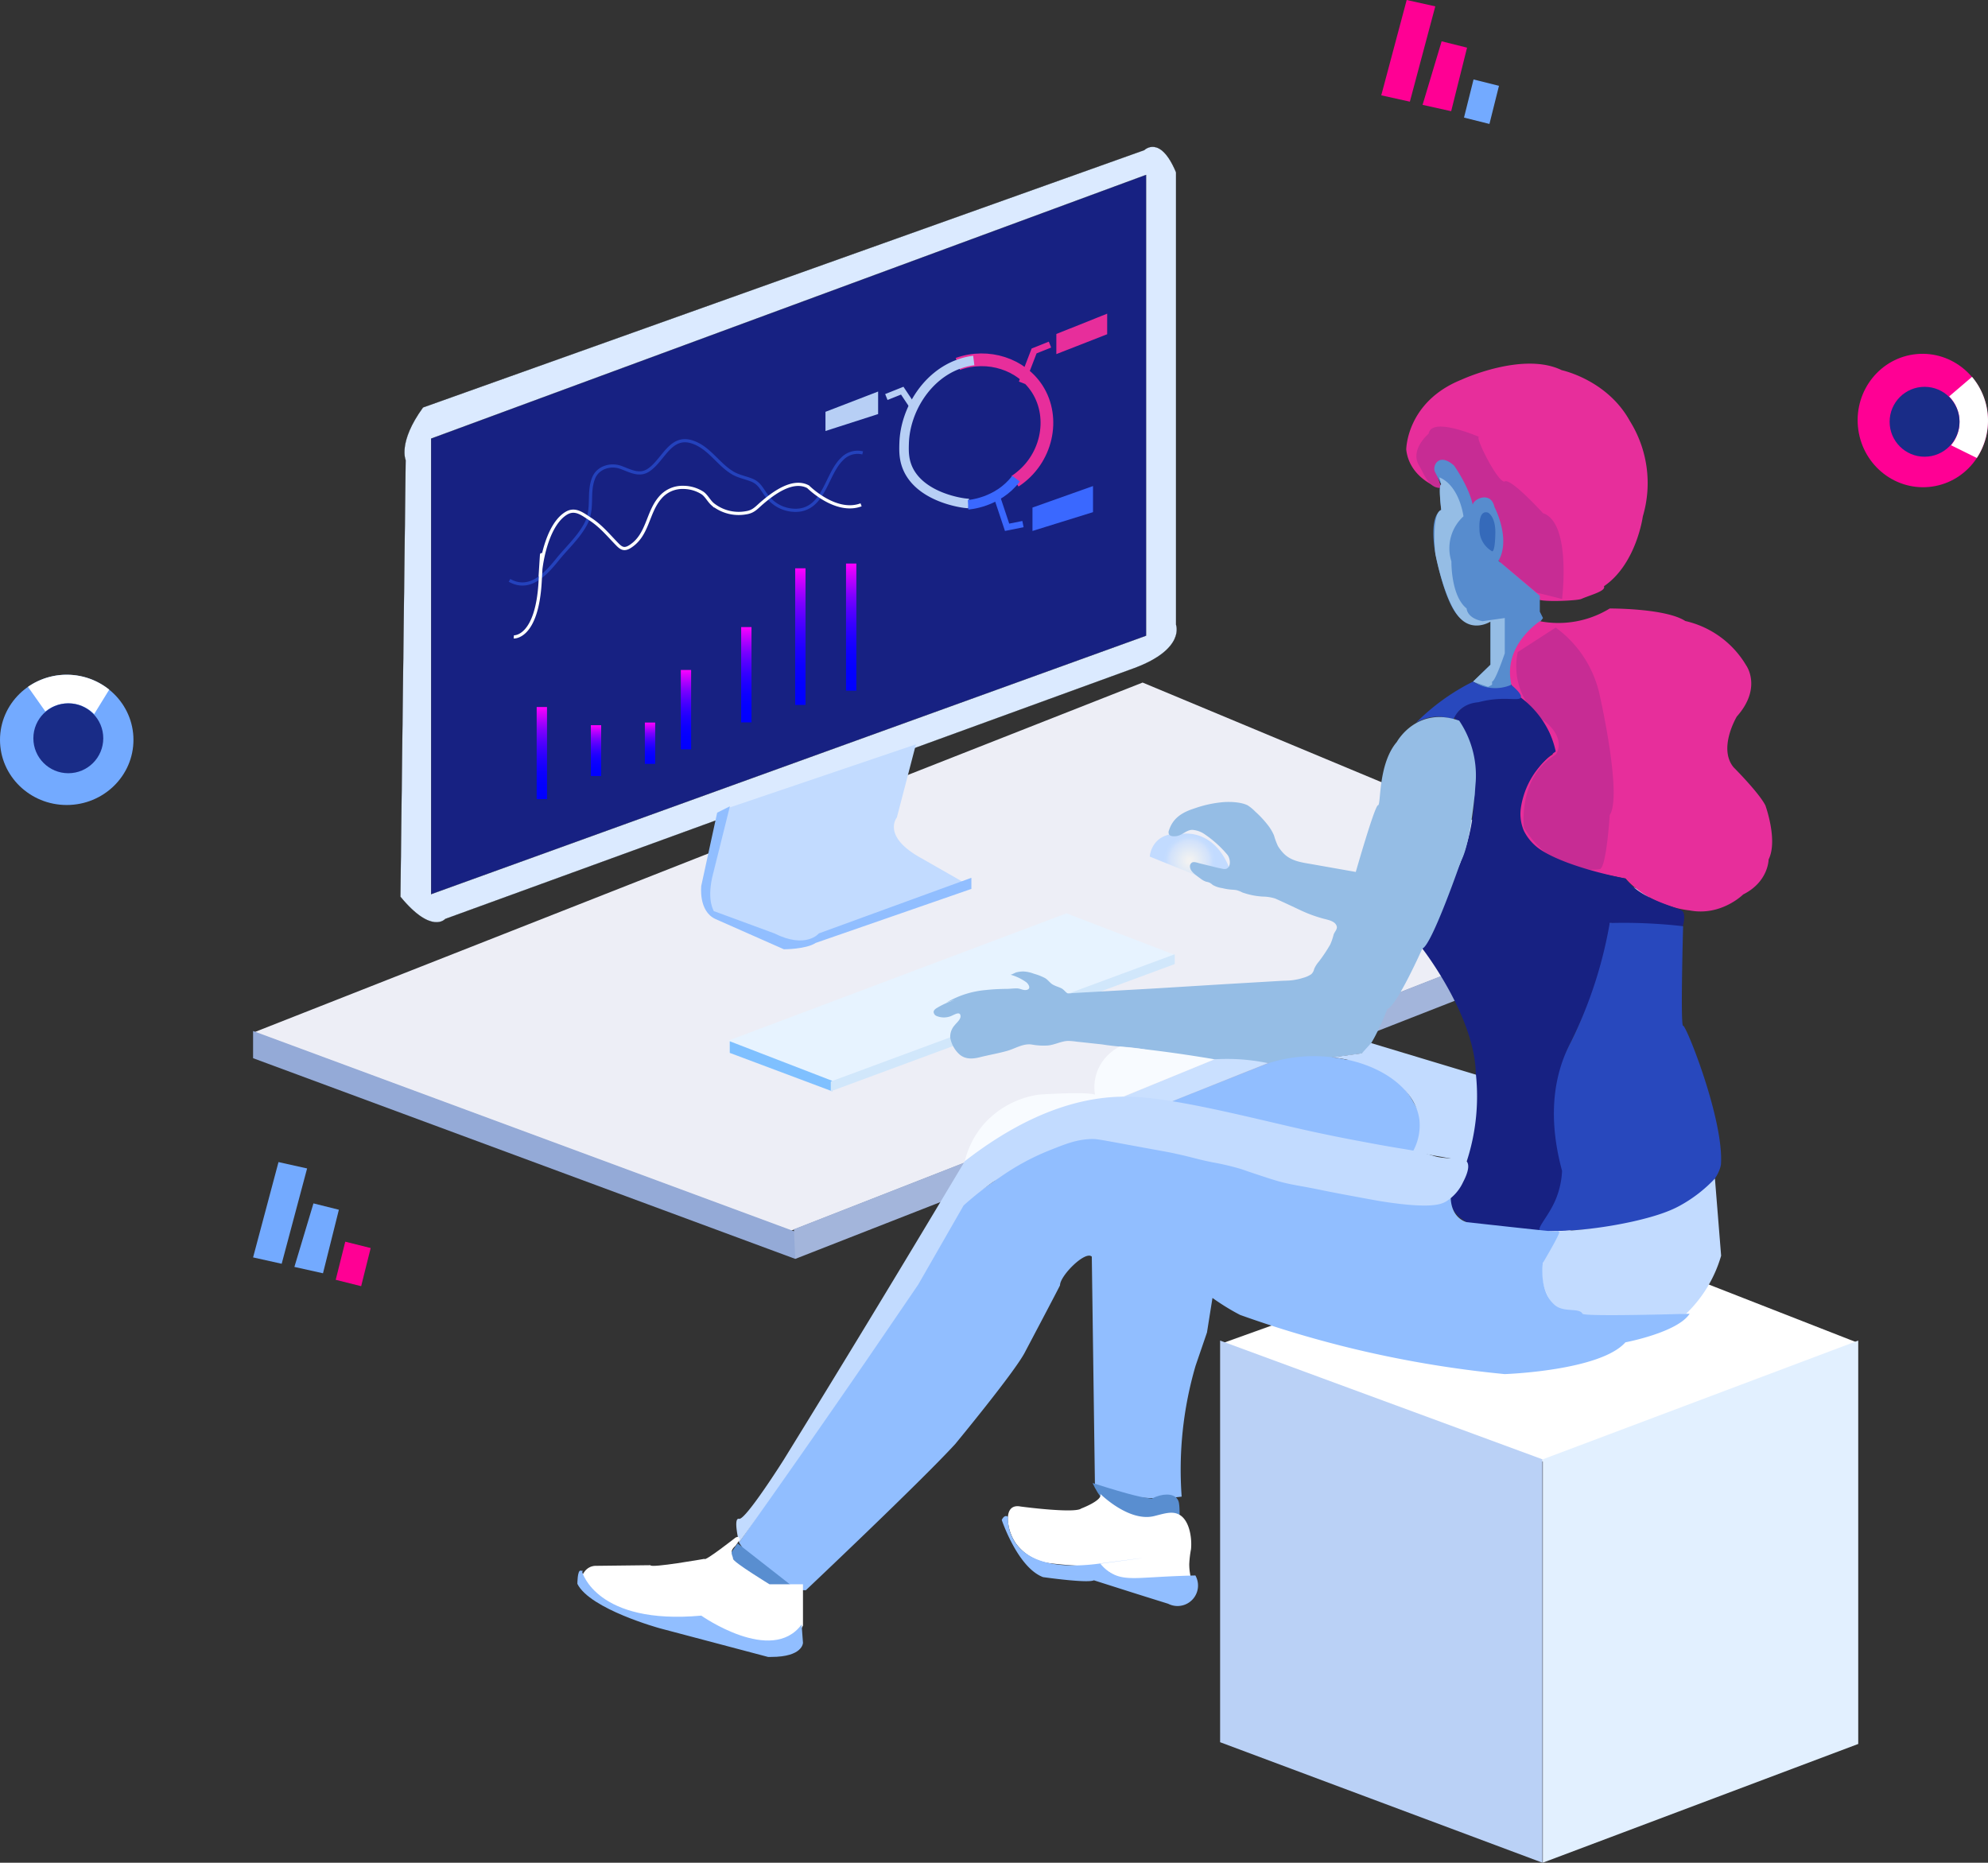 <svg xmlns="http://www.w3.org/2000/svg" xmlns:xlink="http://www.w3.org/1999/xlink" viewBox="0 0 625.66 586.28"><rect x="0" y="0" width="625.66" height="586.28" fill="#333333" stroke="none"/><defs><style>.cls-1{fill:#dbeaff;}.cls-1,.cls-2{stroke:#000;stroke-width:0.05px;}.cls-1,.cls-10,.cls-11,.cls-12,.cls-13,.cls-14,.cls-15,.cls-16,.cls-17,.cls-18,.cls-19,.cls-2,.cls-20,.cls-3,.cls-4,.cls-5,.cls-6,.cls-7,.cls-8,.cls-9{stroke-miterlimit:10;}.cls-2,.cls-40{fill:#172182;}.cls-10,.cls-12,.cls-13,.cls-14,.cls-15,.cls-16,.cls-17,.cls-18,.cls-19,.cls-20,.cls-23,.cls-3,.cls-4,.cls-5,.cls-6,.cls-8{fill:none;}.cls-3,.cls-8,.cls-9{stroke:#e72e9b;}.cls-3{stroke-width:4px;}.cls-10,.cls-11,.cls-4{stroke:#b7cff5;}.cls-4,.cls-5{stroke-width:3px;}.cls-5,.cls-6,.cls-7{stroke:#3a68ff;}.cls-10,.cls-6,.cls-7,.cls-8{stroke-width:2px;}.cls-7{fill:#3a68ff;}.cls-35,.cls-9{fill:#e72e9b;}.cls-11{fill:#b7cff5;}.cls-12{stroke:#2442bc;}.cls-13{stroke:#fff;}.cls-14{stroke-width:29px;stroke:url(#linear-gradient);}.cls-15{stroke-width:16px;stroke:url(#linear-gradient-2);}.cls-16{stroke-width:13px;stroke:url(#linear-gradient-3);}.cls-17{stroke-width:25px;stroke:url(#linear-gradient-4);}.cls-18{stroke-width:30px;stroke:url(#linear-gradient-5);}.cls-19{stroke-width:43px;stroke:url(#linear-gradient-6);}.cls-20{stroke-width:40px;stroke:url(#linear-gradient-7);}.cls-21{fill:#ff0094;}.cls-22{fill:#73aaff;}.cls-24{fill:#fff;}.cls-25{fill:#192c87;}.cls-26{fill:#edeef6;}.cls-27{fill:#94aad7;}.cls-28{fill:#a3b5db;}.cls-29{fill:#e7f3ff;}.cls-30{fill:#7fc0ff;}.cls-31{fill:#d1e7fb;}.cls-32{fill:url(#radial-gradient);}.cls-33{fill:#bad1f6;}.cls-34{fill:#e2f0ff;}.cls-36{fill:#c72c94;}.cls-37{fill:#578cce;}.cls-38{fill:#95bde5;}.cls-39{fill:#356aba;}.cls-41{fill:#2848bd;}.cls-42{fill:#c2dbff;}.cls-43{fill:#91beff;}.cls-44{fill:#cae0ff;}.cls-45{fill:#f8fbff;}.cls-46{fill:#598ed0;}.cls-47{fill:url(#linear-gradient-8);}</style><linearGradient id="linear-gradient" x1="-329.43" y1="2836.27" x2="-300.43" y2="2836.27" gradientTransform="matrix(0, 1, 1, 0, -2665.75, 551.96)" gradientUnits="userSpaceOnUse"><stop offset="0" stop-color="#f0f"/><stop offset="0.06" stop-color="#d0f"/><stop offset="0.16" stop-color="#a0f"/><stop offset="0.26" stop-color="#7c00ff"/><stop offset="0.37" stop-color="#5600ff"/><stop offset="0.48" stop-color="#3700ff"/><stop offset="0.59" stop-color="#1f00ff"/><stop offset="0.71" stop-color="#0d00ff"/><stop offset="0.84" stop-color="#0300ff"/><stop offset="1" stop-color="blue"/></linearGradient><linearGradient id="linear-gradient-2" x1="-323.71" y1="2853.32" x2="-307.71" y2="2853.32" xlink:href="#linear-gradient"/><linearGradient id="linear-gradient-3" x1="-324.54" y1="2870.32" x2="-311.54" y2="2870.32" xlink:href="#linear-gradient"/><linearGradient id="linear-gradient-4" x1="-341.1" y1="2881.63" x2="-316.1" y2="2881.63" xlink:href="#linear-gradient"/><linearGradient id="linear-gradient-5" x1="-354.6" y1="2900.63" x2="-324.6" y2="2900.63" xlink:href="#linear-gradient"/><linearGradient id="linear-gradient-6" x1="-373.1" y1="2917.63" x2="-330.1" y2="2917.63" xlink:href="#linear-gradient"/><linearGradient id="linear-gradient-7" x1="-374.6" y1="2933.63" x2="-334.6" y2="2933.63" xlink:href="#linear-gradient"/><radialGradient id="radial-gradient" cx="374.35" cy="270.86" r="10.68" gradientUnits="userSpaceOnUse"><stop offset="0.06" stop-color="#f2f2f2"/><stop offset="0.27" stop-color="#e5ecf5"/><stop offset="0.58" stop-color="#d2e2fb"/><stop offset="0.68" stop-color="#c6ddfe"/><stop offset="0.77" stop-color="#c2dbff"/></radialGradient><linearGradient id="linear-gradient-8" x1="311.79" y1="961.88" x2="312.16" y2="961.88" gradientTransform="matrix(1, 0, 0, -1, 0, 1227.16)" gradientUnits="userSpaceOnUse"><stop offset="0" stop-color="#c2dbff"/><stop offset="0.27" stop-color="#c8defd"/><stop offset="0.64" stop-color="#dae6f9"/><stop offset="1" stop-color="#f2f2f2"/></linearGradient></defs><g id="Layer_2" data-name="Layer 2"><g id="Layer_1-2" data-name="Layer 1"><path class="cls-1" d="M133.13,128.24l227-81s5-5,10,7V196.63s3,7.61-13,13.61l-217,79s-4.24,5-14.12-7l1.65-137.42S125.13,139.24,133.13,128.24Z"/><polygon class="cls-2" points="135.68 138.05 360.68 55.05 360.68 200.08 135.68 281.43 135.68 138.05"/><path class="cls-3" d="M319.46,151.46c10.1-6.63,12.83-19.88,7-29-5-7.8-15.43-11.32-25-7.92"/><path class="cls-4" d="M306.46,113.46a21.05,21.05,0,0,0-4.29,1c-10.53,3.54-17.3,14.74-17.62,25-.08,2.61-.17,5.66,1.65,9,4.57,8.28,16.66,9.82,17.46,9.91.5.06.91.09,1.19.11"/><path class="cls-5" d="M304.68,158.87s9.3-.54,15.08-8.22"/><polyline class="cls-6" points="313.95 156.96 316.95 165.96 321.95 164.96"/><polygon class="cls-7" points="325.94 160.46 325.94 165.76 342.99 160.46 342.99 154.4 325.94 160.46"/><polyline class="cls-8" points="321.6 120.46 325.45 110.46 330.45 108.46"/><polygon class="cls-9" points="332.95 105.46 347.95 99.46 347.95 104.86 332.95 110.72 332.95 105.46"/><polyline class="cls-10" points="287.95 128.96 283.95 122.96 278.95 124.96"/><polygon class="cls-11" points="260.29 129.96 275.86 123.96 275.86 129.96 260.29 134.97 260.29 129.96"/><path class="cls-12" d="M160.35,182.66c6.27,3.54,11.29-1.83,15-6.43,2.92-3.65,6.51-6.85,8.82-11,2.82-5,.7-9.84,2.65-14.76,1.33-3.36,5.38-4.55,8.63-3.34s6,2.85,9,.6c4.49-3.28,6.69-10.88,13.49-8.6,5.45,1.83,8.17,7.25,13,9.92,1.89,1,3.9,1.33,5.83,2.14,2.63,1.12,3.25,3.49,5.07,5.49a11.16,11.16,0,0,0,9.67,3.88c8-1,8.66-11.58,13.59-16.18a6.69,6.69,0,0,1,6.4-1.83"/><path class="cls-13" d="M161.7,200.46S169,201,170,183s0-1.6,0-1.58c.35-5.8,2.68-16.8,8.44-20,2.69-1.46,4.94.42,7.18,1.86,3.51,2.25,5.77,5.09,8.61,8,1.34,1.39,2.28,1.88,4.1.72,5.63-3.61,5.34-10.55,9.35-15.26a9.17,9.17,0,0,1,7.38-3.34,11.26,11.26,0,0,1,6.11,1.82c1.24.93,1.92,2.43,3.1,3.47a13,13,0,0,0,10.48,2.71c2.46-.35,3.35-1.65,5.16-3.18,3.51-3,9.62-7.61,14.44-5,0,0,8.65,8.67,16.65,5.67"/><line class="cls-14" x1="172.15" y1="237.03" x2="168.9" y2="237.03"/><line class="cls-15" x1="189.2" y1="236.25" x2="185.95" y2="236.25"/><line class="cls-16" x1="206.2" y1="233.92" x2="202.95" y2="233.92"/><line class="cls-17" x1="217.51" y1="223.37" x2="214.26" y2="223.37"/><line class="cls-18" x1="236.51" y1="212.37" x2="233.26" y2="212.37"/><line class="cls-19" x1="253.51" y1="200.37" x2="250.26" y2="200.37"/><line class="cls-20" x1="269.51" y1="197.37" x2="266.26" y2="197.37"/><polygon class="cls-21" points="442.71 0 451.71 2 443.71 32 434.71 30 442.71 0"/><polygon class="cls-21" points="453.71 13 461.71 15 456.71 35 447.71 33 453.71 13"/><rect class="cls-22" x="460.07" y="27.89" width="12.37" height="8.25" transform="translate(322.08 476.57) rotate(-75.96)"/><polyline class="cls-23" points="22 233.37 21.91 233.24 16.62 225.31 16 224.37"/><ellipse class="cls-22" cx="21" cy="232.87" rx="21" ry="20.5"/><path class="cls-24" d="M34.37,217.06l-4.73,7.69a11.47,11.47,0,0,0-15.36-.82l-5.47-7.75A21.4,21.4,0,0,1,34.37,217.06Z"/><circle class="cls-25" cx="21.5" cy="232.37" r="11"/><polyline class="cls-23" points="604.75 133.34 604.87 133.23 612.28 127.23 613.15 126.53"/><ellipse class="cls-21" cx="605.14" cy="132.35" rx="20.5" ry="21" transform="translate(-9.68 56.79) rotate(-5.33)"/><path class="cls-24" d="M622.14,144.14l-8.1-4a11.49,11.49,0,0,0-.61-15.37l7.21-6.16a21.4,21.4,0,0,1,1.5,25.53Z"/><circle class="cls-25" cx="605.7" cy="132.75" r="11"/><polygon class="cls-22" points="87.65 365.76 96.65 367.76 88.65 397.76 79.65 395.76 87.65 365.76"/><polygon class="cls-22" points="98.65 378.76 106.65 380.76 101.65 400.76 92.65 398.76 98.65 378.76"/><rect class="cls-21" x="104.97" y="393.68" width="12.37" height="8.25" transform="translate(-301.73 409.14) rotate(-75.96)"/><polygon class="cls-26" points="80.08 324.86 248.94 387.36 519.45 281.51 359.6 214.83 80.08 324.86"/><polygon class="cls-27" points="79.65 333.06 79.65 324.5 250.28 387.66 250.28 396.23 79.65 333.06"/><path class="cls-28" d="M249.86,386.89,519,281.58q.21,4.65.43,9.3L250.28,396.23Z"/><path class="cls-29" d="M229.38,327.47l106.26-40,34.08,13.07L263.09,342S240,335.68,229.38,327.47Z"/><polygon class="cls-30" points="229.67 331.39 229.67 327.73 261.91 340.18 261.91 343.48 229.67 331.39"/><polygon class="cls-31" points="261.46 340.4 369.71 300.35 369.71 303.43 261.46 343.48 261.46 340.4"/><path class="cls-32" d="M361.86,269.61s.41-8,10.17-7.15c0,0,9.48-1.79,14.56,10a7.48,7.48,0,0,1,0,3.85,8.66,8.66,0,0,1-.69,3Z"/><polygon class="cls-24" points="385.02 422.66 485.47 460.04 584.74 422.66 489.17 385.29 385.02 422.66"/><polygon class="cls-33" points="383.99 548.35 383.99 421.94 485.43 459.31 485.43 586.27 383.99 548.35"/><polygon class="cls-34" points="584.82 421.94 584.82 548.9 485.55 586.27 485.55 459.31 584.82 421.94"/><path class="cls-26" d="M377.75,271.72c-.05-.07-.1-.14-.14-.21v-.05A2.15,2.15,0,0,1,377.75,271.72Z"/><path class="cls-35" d="M450.77,145.52l2,8s-9.18-3-10.2-12c0,0,0-15,17.34-22,0,0,19.38-9,31.62-3,0,0,14.28,3,21.42,16a36.83,36.83,0,0,1,4.08,30s-2,15-12.24,22c.74,1.51-4.17,2.7-7.14,4-1.31.57-12.89,1.08-13.78,0l-11.72-11s2-14-1-17c0,0-3.06-6-8.16-1,.51-.51-1.14-3.44-1.37-4-1.1-2.42-2.07-4.94-3.3-7.3-.92-1.76-2.31-3.75-4.51-3.75C453.83,144.52,450.77,144.52,450.77,145.52Z"/><path class="cls-36" d="M491.61,188.52s3-24-6-27c0,0-10-11-12-10s-10-15-8-14-15-7-16-1c0,0-6,5-3,10,1.46,2.43,2.88,6.62,6,7a4.18,4.18,0,0,0,1,0l-2-6a2.67,2.67,0,0,1,1-1,3.45,3.45,0,0,1,2.17-.26c1.61.29,4.9,5.57,8.23,13.26,0,0,5.38-5.26,7,1.87,0,0,4.61,4.13,1.61,15.13l12,10Z"/><path class="cls-37" d="M453.61,152.52l-2-4c-.89-1.79,1.1-6.29,6-2,0,0,5,7,6,13-1.13-1.93,5.49-5.57,6.7,0,0,0,5.3,10,1.3,17l13,11v5l1,2c-1.66,2.23-3.33,4.57-5,7q-2.1,3-4,6c.3,1,1.33,5-1,8a5.91,5.91,0,0,1-1,1c-3.56,2.6-10.6-1.75-11-2l5.5-5.33V195.31a7.92,7.92,0,0,1-9.5-.79c-5-4-8-21-8-21s-2-11,2-13C453.61,160.52,452.61,152.52,453.61,152.52Z"/><path class="cls-38" d="M453,150.24c6.43,2.72,7.58,12.28,7.58,12.28a13.61,13.61,0,0,0-3.79,14.2s-.21,10.8,4.79,14.8c0,0,0,3,5,4l2.48-.36,4.52-.64v11.1s-3,8.9-4,8.9v1l-1.25.68s-4.55-1.59-4.65-1.64h-.1l5.5-5.33V195.65s-5.77,3.7-10.13-1.72-7-18.47-7.19-19.44-1.18-13,1.82-14c0,0-1-8,0-8Z"/><path class="cls-39" d="M465.61,166.52s-.5-6.29,2.75-5.15c0,0,2.25,1.15,2.25,6.15,0,0,0,6-1,6A7.92,7.92,0,0,1,465.61,166.52Z"/><path class="cls-23" d="M484.61,189.15s13.36,2.37,19.68-.63c0,0,2.32,2,2.32,3s-2,6-20,3C486.61,194.52,483.61,193.79,484.61,189.15Z"/><path class="cls-35" d="M475.85,216.2a16.88,16.88,0,0,1-.62-5.34c.43-8.79,7.9-14.3,9.38-15.34a30.92,30.92,0,0,0,22-4s17.57-.11,23.79,3.94a30,30,0,0,1,19.21,14.06s5,7-3,16c0,0-6,10-1,16,0,0,8,8,10,12,0,0,4,11,1,17,0,0,0,7-8,11,0,0-7,7-17,5,0,0-12-1-20-10,0,0-21-4-21-5s-12-2-12-11c0,0-2-2,0-11,0,0,6-10,10-12,0,0,1-8-5-11Z"/><path class="cls-36" d="M489.61,197.52a35.62,35.62,0,0,1,14,22s7,31,3,37c0,0-1,16-3,17,0,0-14,3-24-13,0,0-2-16,10-23,0,0,3.59-4.58-3.2-10.29a21.18,21.18,0,0,1-8.73-22Z"/><path class="cls-40" d="M457.61,225.52a47.94,47.94,0,0,1,4,9c5.17,15.87.6,30.4-2,37l-4,9-8,18s16.72,21.46,16.86,39.73c0,0,1.14,26.27-7.86,38.27,0,0-3,13,28,11,0,0,9-7,7-21,0,0-2-29,2-37,0,0,17-34,13-39l23,1s1-3.28,0-4.64-13-3.36-18-10.36c-13.73-2.73-23.91-6.62-28-10a15.41,15.41,0,0,1-4-5,13.43,13.43,0,0,1-1-7,26.32,26.32,0,0,1,2-7,27.31,27.31,0,0,1,9-11,28.2,28.2,0,0,0-2-6A29.39,29.39,0,0,0,478,219.1c-2.51-.46-10.86-1.69-17.42,3.42A17,17,0,0,0,457.61,225.52Z"/><path class="cls-41" d="M463.61,214.52a68.13,68.13,0,0,0-18,13,13.34,13.34,0,0,1,4.72-1.75,13.55,13.55,0,0,1,7.1.75s1.49-5,7.84-5.49a30.94,30.94,0,0,1,6.05-1c4.26-.28,6.84.45,7.29-.48.24-.5-.09-1.53-3-4a12.88,12.88,0,0,1-12-1Z"/><path class="cls-41" d="M506.61,290.52c2.87-.08,5.88-.09,9,0,5,.14,9.73.5,14.1,1,0,0-.9,31.68,0,31.34s12.9,29.66,11.9,43.66c0,0-2,20-54,21-2.06.6-2.74.33-3,0-.94-1.22,2.72-4.59,5-10a26.56,26.56,0,0,0,2-9c-3.25-12-4.25-25.94,2-39,.34-.72.53-1.06,1-2A136.31,136.31,0,0,0,506.61,290.52Z"/><path class="cls-38" d="M439.61,233.52s6.25-11.4,19.62-6.7a30.88,30.88,0,0,1,5.22,19c-.84,10.74,0,.7,0,.7s-1.43,18.76-4.63,24.4c0,0-9.19,26.64-12.19,27.64,0,0-8,18-11,19,0,0-5,13-8,14,0,0-28,4-29,3q-7.9-.45-15.82-1c-3.9-.27-7.8-.56-11.7-.91-2.16-.2-5.2,0-7.22-.93-3.23-1.44-6.58-1.79-10-2.15a79.17,79.17,0,0,1-8.13-.86c-2.6-.27-5.2-.57-7.81-.84a25.52,25.52,0,0,0-2.62-.25c-2.27,0-4.34,1.26-6.6,1.44a20.26,20.26,0,0,1-4.92-.28c-2.8-.47-5.34,1.3-7.93,2-2.82.79-5.73,1.27-8.58,2-2.36.58-4.77.67-6.62-1.18a9.25,9.25,0,0,1-2.62-5,5.36,5.36,0,0,1,1.39-3.91c.58-.78,2-1.86,1.84-3-.17-1.41-1.82-.39-2.52-.1a6,6,0,0,1-5,.19,1.5,1.5,0,0,1-.94-1.24c0-.56.53-1,1-1.27a25.89,25.89,0,0,1,5.65-2.55,13.65,13.65,0,0,0-2.71.89,29.39,29.39,0,0,1,12.45-4c2.2-.25,4.41-.34,6.61-.37,1.08,0,2.15-.17,3.23-.15s2,.7,3,.49c1.5-.32.76-1.69,0-2.37a15.32,15.32,0,0,0-5.07-2.43c.24.08,1.52-.64,1.85-.73a9.21,9.21,0,0,1,2.16-.29,10.57,10.57,0,0,1,3.37.71,17.87,17.87,0,0,1,3.51,1.37c1,.58,1.54,1.55,2.5,2.08s1.79.71,2.65,1.14,1.38,1.35,2,1.59a4.45,4.45,0,0,0,1.36-.07l5.83-.33,19.9-1.12,23-1.41,17.07-1c1.13-.06,2.31-.05,3.44-.19a19.67,19.67,0,0,0,3.56-.78,8.33,8.33,0,0,0,2.47-1.11,3.08,3.08,0,0,0,.93-1.65,8.76,8.76,0,0,1,1.45-2.3,48.67,48.67,0,0,0,3.63-5.45,19.22,19.22,0,0,0,1.06-3.13c.27-.77,1.12-1.56,1-2.41-.34-1.77-2.73-2.16-4.16-2.54a43.27,43.27,0,0,1-7.24-2.65c-2.67-1.25-5.34-2.52-8-3.7a13.24,13.24,0,0,0-3.8-.61,23.11,23.11,0,0,1-6.58-1.32,7.22,7.22,0,0,0-2-.75c-.62-.08-.88-.08-1.67-.15a16.57,16.57,0,0,1-2.61-.45,8.38,8.38,0,0,1-3-1,4.45,4.45,0,0,0-1.08-.75,5,5,0,0,0-.92-.25,5.34,5.34,0,0,1-1.76-.94c-2.1-1.5-3.28-2.45-3.4-3.73a1.39,1.39,0,0,1,.67-1.4c.7-.33,1.76.13,2.49.31,1,.24,1.93.48,2.9.7,1.15.27,2.28.6,3.44.82.68.13,1.6.45,2.23,0,1.28-.84.86-3.17.1-4.19a34.47,34.47,0,0,0-7-6.38,7.82,7.82,0,0,0-4.15-1.53c-1.54.05-2.66,1.2-4,1.71a4.4,4.4,0,0,1-2.35.26,1.39,1.39,0,0,1-.92-.52,1.59,1.59,0,0,1,0-1.35c1.29-4,4.39-5.71,8.15-6.9a36.53,36.53,0,0,1,9.13-1.94c2.25-.13,5.33,0,7.42,1a13.4,13.4,0,0,1,2.44,2,31.74,31.74,0,0,1,4.26,4.64,14.9,14.9,0,0,1,1.63,2.85,22.06,22.06,0,0,0,1.24,3.35,13.24,13.24,0,0,0,1.6,2.12c2.31,2.52,5.58,3,8.76,3.53l8.88,1.57,5.26.93s6-21,7-21S433.61,240.52,439.61,233.52Z"/><path class="cls-42" d="M539.72,370.94a44.54,44.54,0,0,1-11.11,8.58c-2.11,1.14-6,3-15,5a135,135,0,0,1-23,3c-.56.59-7.07,7.73-4.87,16.8a17.61,17.61,0,0,0,5.87,9.2,190.78,190.78,0,0,0,20,1,186,186,0,0,0,19-1,41.16,41.16,0,0,0,11.06-18.29Z"/><path class="cls-43" d="M232.61,485.52s9,15,21,15c0,0,36-34,47-46,0,0,19-23,22-29,0,0,11-20.81,11-21,0-3,8-11,10-9l1,72.77a60.14,60.14,0,0,0,27.28,2.76,116.51,116.51,0,0,1,4.39-41.22q1.79-5.22,3.58-10.45.86-5.43,1.73-10.86c1.09.78,2.25,1.56,3.49,2.35,1.8,1.14,3.55,2.14,5.22,3,10,3.58,21,7,33,10a345,345,0,0,0,50.25,8.62s30-1,38-10c0,0,16.41-3.1,20.21-9,0,0-33.22,1-33.71,0-1.06-2-6-.24-8.85-2.83-4.28-3.87-3.91-10.6-3.65-13.12,1.63-2.77,5.42-9.28,5.17-9.79a.68.68,0,0,0-.17-.21c-.12-.09-.28-.12-1,0h-1c-.53,0-6.4-.6-27-2.88a6.49,6.49,0,0,1-2.49-1.44c-1.25-1.15-2.5-3.18-2.5-6.68,0,0-44-1-83-14,0,0-25-4-29-6l-18,5s-23,18-24,16c0,0-14,28-18,32Z"/><path class="cls-43" d="M366.61,347.52l33-13a46.94,46.94,0,0,1,24-1,24.5,24.5,0,0,1,9,2,25.77,25.77,0,0,1,12,11c4.14,6.79,5,13,2.41,15.38a4.47,4.47,0,0,1-2.78,1.08Z"/><path class="cls-42" d="M419.26,332.79l9.35-1.27,2.9-3.22,33,9.95a66.16,66.16,0,0,1-2.9,27.27l-17-3a16.92,16.92,0,0,0,2.09-10.19C445.43,342.79,434.45,334.42,419.26,332.79Z"/><path class="cls-23" d="M344.61,354.52l22-7,81,15.46,12,2.54a21.72,21.72,0,0,1-4.75,10.94S365.61,364.52,344.61,354.52Z"/><path class="cls-44" d="M353.65,345.16l13,2.36L399,334.61a64.33,64.33,0,0,0-8.89-1.2,65,65,0,0,0-7.9,0Z"/><path class="cls-45" d="M352.4,329.4c3.24.31,6.52.68,9.86,1.08,6.89.84,13.54,1.83,19.95,2.92l-78.57,32.08a27.71,27.71,0,0,1,6.15-11.85,28.69,28.69,0,0,1,17.2-9.11s14.62-1,17.62,0a14.42,14.42,0,0,1,.87-7.71A14.78,14.78,0,0,1,352.4,329.4Z"/><path class="cls-42" d="M303.64,365.48q-15,25.15-30.41,50.54-13.31,21.93-26.62,43.5s-12,19-14,18.52,0,7.48,0,7.48q20.23-28.45,40.43-57.85,8-11.7,15.94-23.35l14.29-24.92a102.91,102.91,0,0,1,11.42-8.86A76.66,76.66,0,0,1,330,362.18c5.38-2.13,8.57-3.46,13.19-3.67,1.85-.08,2.49.08,13.51,2.11,10.85,2,11.11,2,13.63,2.57,5.91,1.3,5.81,1.53,11.31,2.65a81.74,81.74,0,0,1,8.11,1.86c1.67.49,1.72.58,6,2,3.55,1.17,5.32,1.75,7.14,2.24,2.46.66,4,.93,7,1.47,6.77,1.24,4.3.91,14.15,2.75,6.37,1.18,9.55,1.78,11.4,2.06,15,2.29,18.2.83,19.79-.14a14.17,14.17,0,0,0,5.22-6c2.09-4,1.8-5.72,1.15-6.55-1.06-1.36-3.29-.6-7.88-1.19-2.68-.35-2.25-.65-7.15-1.79-3.61-.84-4.15-.74-12.23-2.19-2.9-.53-5.05-.94-7.23-1.35,0,0-5.44-1-11.13-2.22-16.11-3.32-43.45-10.9-59.31-11.57C344.46,344.69,326.47,347.75,303.64,365.48Z"/><path class="cls-46" d="M232.14,485.78,230,488.84s-1,1,0,3c0,0,11.1,8,12.05,8h8.06Z"/><path class="cls-46" d="M343.87,466.78c3.69,8.27,11.05,13,18.62,11.85,1.48,2.75,4.53,3.72,6.61,2.63,2.4-1.26,2.18-5.05,2.11-6.41s-.12-2.47-.86-3.3c-1.39-1.55-4.57-1.54-7.86.12C359.78,471.37,356.7,470.86,343.87,466.78Z"/><path class="cls-24" d="M232.82,484.58s-.11-1.94-2.11.06,1.06-.91,1.06-.91-10.06,7.91-10.06,6.91c0,0-17,3-17,2l-17.32.2s-3.68-.2-4.68,4.8c0,0,10,11,21,11,0,0,3,2,17,1,0,0,18,12,28,6,0,0,2,0,4-4v-13H242.17s-11.46-7-11.46-8-1.46-2.22.77-4.11Z"/><path class="cls-24" d="M346.27,470.17s9,9,17,7c3.44-.86,5.93-1.75,8.24-.21,2.93,2,3.66,7.31,3.32,10.66a31.93,31.93,0,0,0-.55,4.68c0,3.22.79,4.24.28,5.22-.62,1.17-3,2.09-11.29.43a21.85,21.85,0,0,1-16.86-5c-3,0-6.16-.06-9.51-.3-2.31-.17-4.53-.39-6.64-.65a15.56,15.56,0,0,1-10.47-6.12,14.46,14.46,0,0,1-2.52-6.7s-1-6,4-5c0,0,16.92,2.25,19,.62C340.27,474.79,347.27,472.17,346.27,470.17Z"/><path class="cls-43" d="M376.21,495.87a6.45,6.45,0,0,1-8.57,8.9c-4.7-1.46-8.54-2.67-11.2-3.51l-12.17-3.87h0c-2,1-16-1-16-1-8-3-13-18-13-18,1-2,2-.93,2-.93s-1.95,18.69,28.54,14.7.5,0,.5,0a12.54,12.54,0,0,0,2.86,2.63c3.6,2.37,7.36,2,14.12,1.63C366.21,496.25,370.63,496,376.21,495.87Z"/><path class="cls-43" d="M183.23,494.79s4.48,16.72,37.48,13.72c0,0,22.14,15.59,31.57,2.79l.43,5.77s0,4.44-10,4.44h-1l-34-9s-22-6-26-14c0,0,0-4.31,1-4.16s.73,0,.73,0"/><path class="cls-47" d="M229.26,254.28l59-20-6,23s-5,6,8,13l14,8-51,18s-12,0-13-3l-15-6s-5-4-1-12Z"/><path class="cls-43" d="M229.71,253.78l-4,2-5,23s-1,8,4.5,10.5l21.5,9.5s7,0,10-2l49-17v-3.5l-48,17.5s-4,5-14,0l-19-7s-2.21-3-.6-10.5Z"/></g></g></svg>